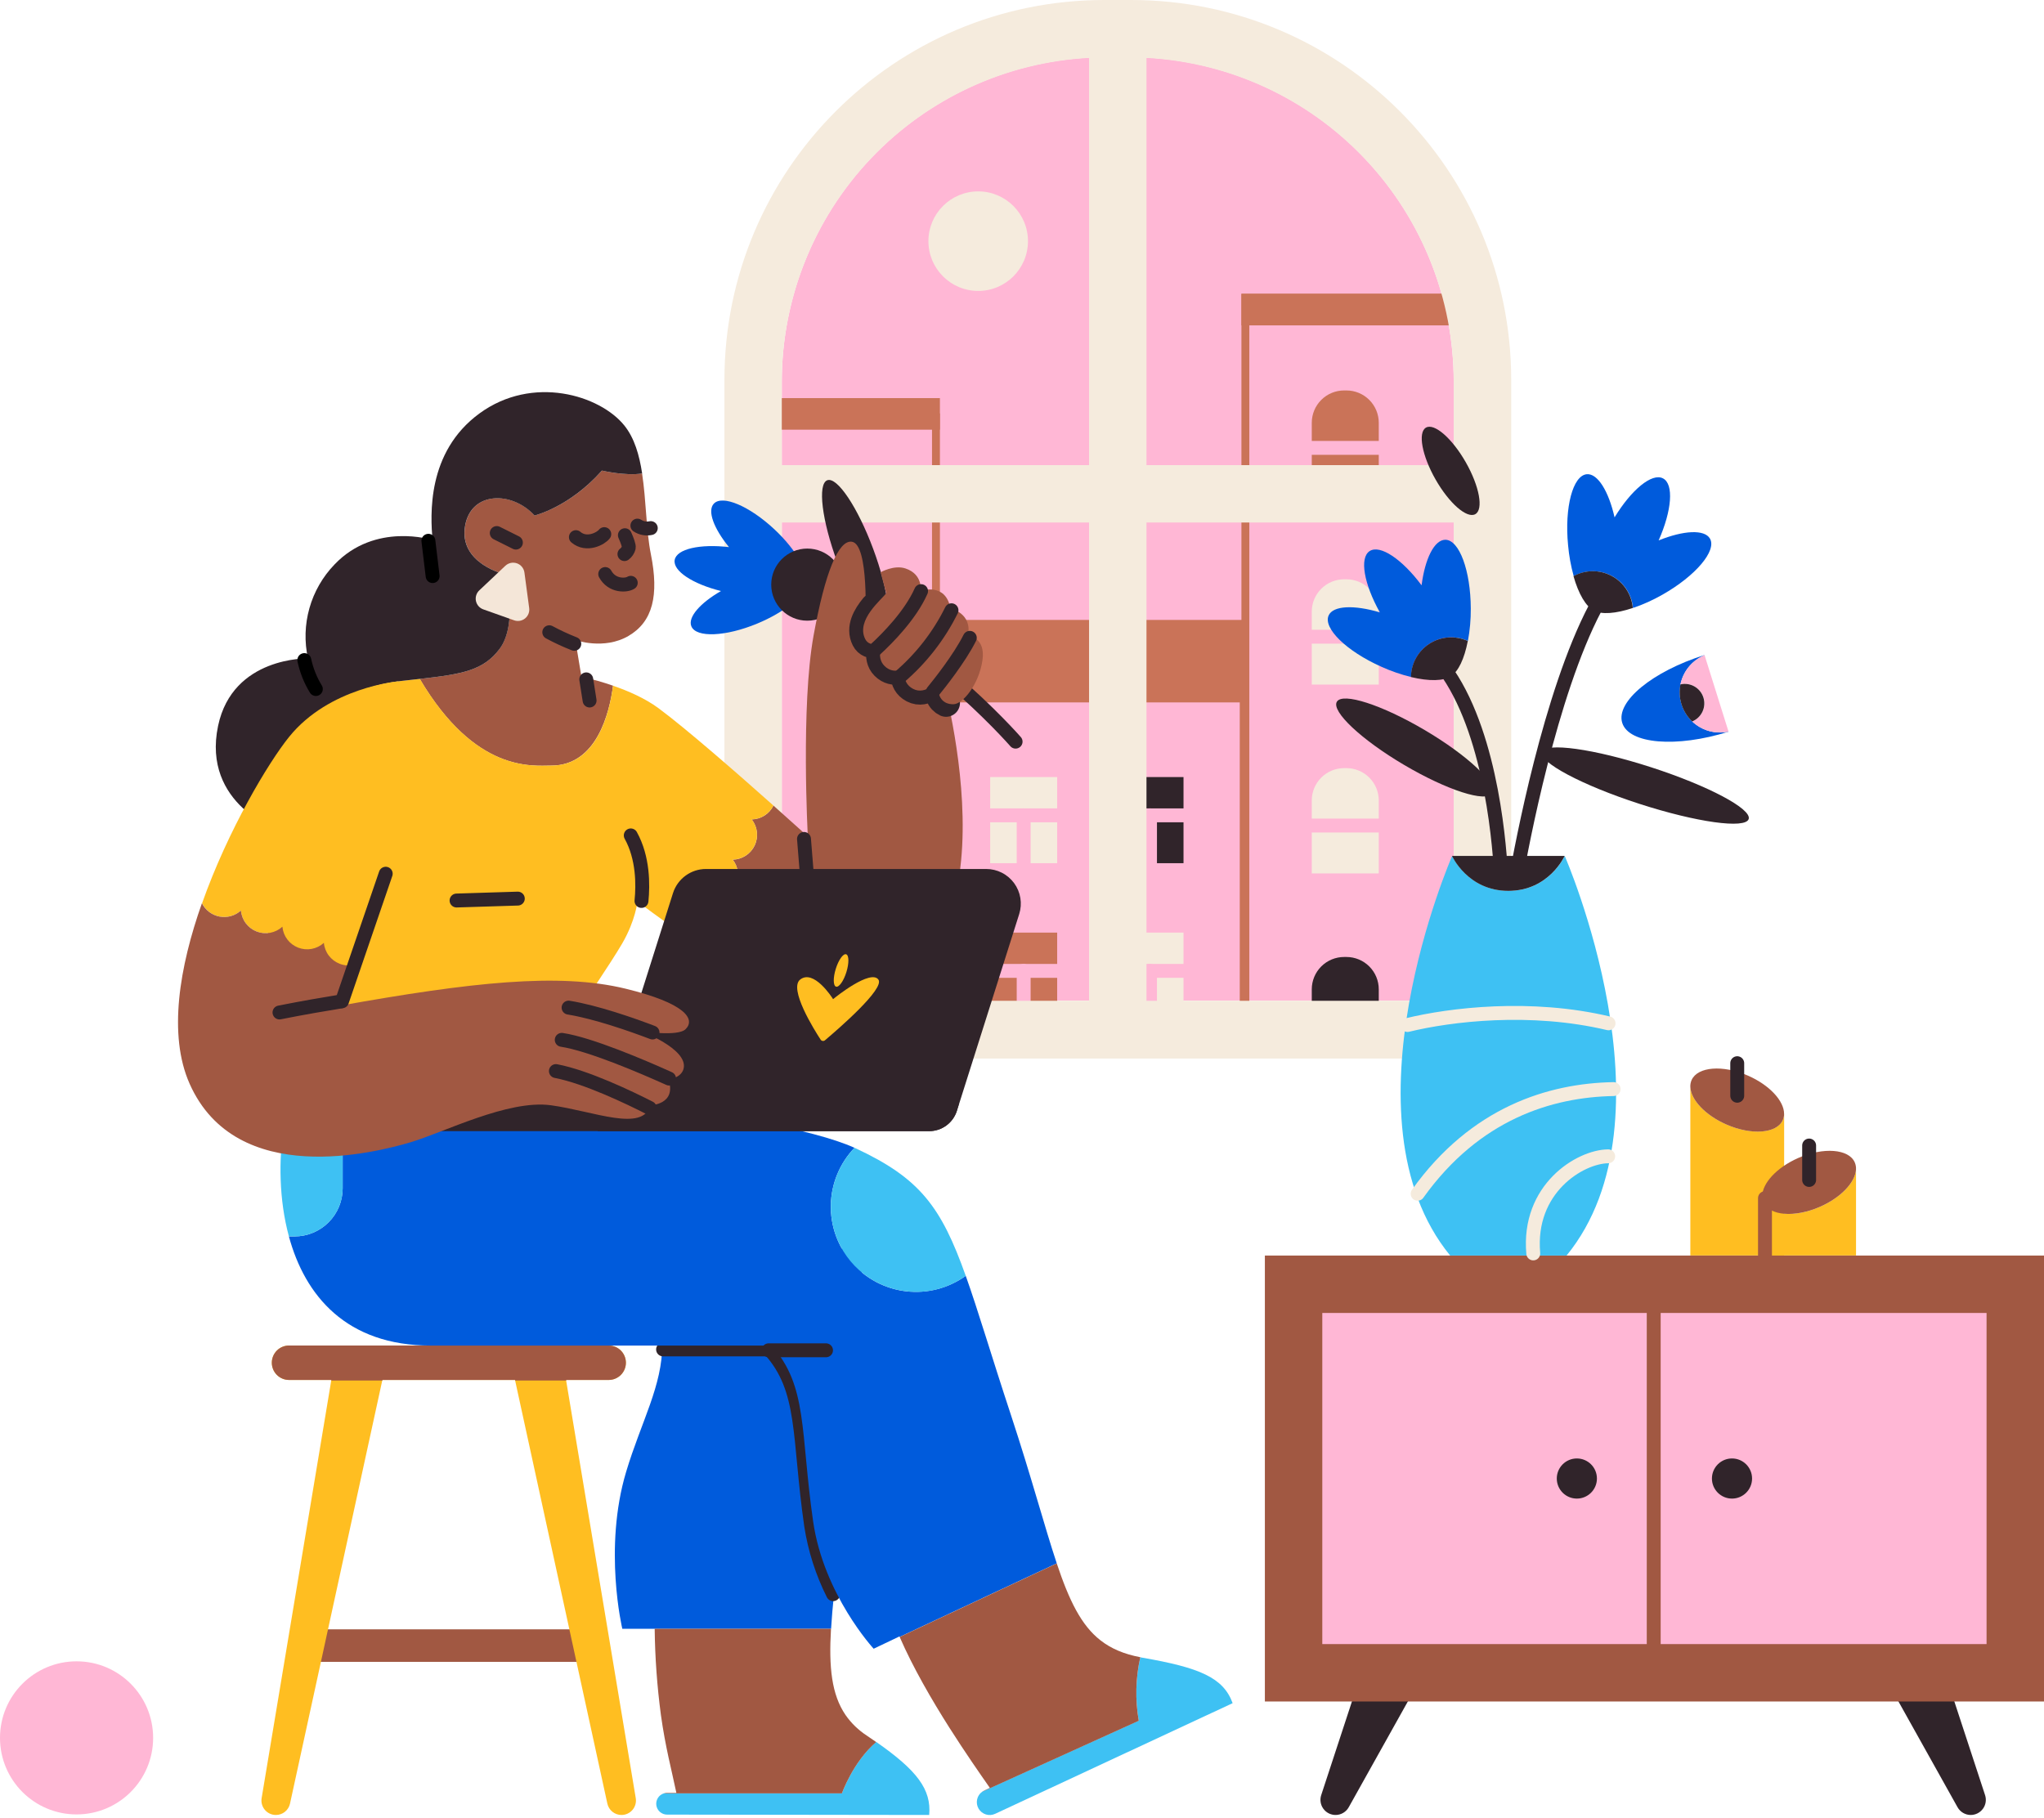<svg width="588" height="523" viewBox="0 0 588 523" fill="none" xmlns="http://www.w3.org/2000/svg">
<path d="M318.295 16.434H324.847C349.606 16.44 373.349 26.279 390.854 43.788C408.359 61.298 418.192 85.043 418.192 109.801V287.923H224.899V109.801C224.899 97.538 227.315 85.394 232.009 74.065C236.703 62.735 243.583 52.441 252.256 43.77C260.929 35.1 271.225 28.223 282.556 23.533C293.888 18.842 306.032 16.43 318.295 16.434Z" fill="#FFB7D5"/>
<path d="M356.64 180.701V290.696H270.87V180.701H356.64ZM358.913 178.428H268.597V292.969H358.913V178.428Z" fill="#CA7358"/>
<path d="M358.913 178.422H268.597V202.101H358.913V178.422Z" fill="#CA7358"/>
<path d="M268.114 121.223V291.247H216.489V121.223H268.114ZM270.387 118.95H214.216V293.52H270.387V118.95Z" fill="#CA7358"/>
<path d="M427.54 86.805V290.696H359.396V86.805H427.54ZM429.813 84.532H357.123V292.969H429.813V84.532Z" fill="#CA7358"/>
<path d="M386.672 112.342H387.325C389.794 112.342 392.161 113.322 393.907 115.068C395.653 116.813 396.633 119.181 396.633 121.649V142.629H377.358V121.649C377.358 120.427 377.599 119.216 378.067 118.086C378.536 116.956 379.222 115.93 380.087 115.066C380.952 114.201 381.978 113.516 383.108 113.048C384.238 112.581 385.449 112.341 386.672 112.342Z" fill="#CA7358"/>
<path d="M375.159 128.86H398.838" stroke="#FFB7D5" stroke-width="4" stroke-linecap="round" stroke-linejoin="round"/>
<path d="M386.672 166.677H387.325C389.794 166.677 392.161 167.657 393.907 169.403C395.653 171.148 396.633 173.516 396.633 175.985V196.964H377.358V175.985C377.358 174.762 377.599 173.551 378.067 172.421C378.536 171.292 379.222 170.265 380.087 169.401C380.952 168.537 381.978 167.851 383.108 167.384C384.238 166.916 385.449 166.676 386.672 166.677Z" fill="#F5EBDD"/>
<path d="M375.159 183.196H398.838" stroke="#FFB7D5" stroke-width="4" stroke-linecap="round" stroke-linejoin="round"/>
<path d="M386.672 221.012H387.325C389.794 221.012 392.161 221.993 393.907 223.738C395.653 225.484 396.633 227.851 396.633 230.32V251.3H377.358V230.32C377.358 227.851 378.339 225.484 380.085 223.738C381.83 221.993 384.198 221.012 386.666 221.012H386.672Z" fill="#F5EBDD"/>
<path d="M375.159 237.531H398.838" stroke="#FFB7D5" stroke-width="4" stroke-linecap="round" stroke-linejoin="round"/>
<path d="M386.672 275.347H387.325C389.794 275.347 392.161 276.328 393.907 278.074C395.653 279.819 396.633 282.187 396.633 284.655V303.93H377.358V284.655C377.358 283.432 377.599 282.222 378.067 281.092C378.536 279.962 379.222 278.936 380.087 278.072C380.952 277.207 381.978 276.522 383.108 276.054C384.238 275.587 385.449 275.347 386.672 275.347Z" fill="#30242A"/>
<path d="M429.813 84.532H357.123V93.618H429.813V84.532Z" fill="#CA7358"/>
<path d="M270.387 114.546H214.216V123.633H270.387V114.546Z" fill="#CA7358"/>
<path d="M304.118 223.581H284.843V248.362H304.118V223.581Z" fill="#F5EBDD"/>
<path d="M282.638 234.593H306.323" stroke="#FFB7D5" stroke-width="4" stroke-linecap="round" stroke-linejoin="round"/>
<path d="M294.48 249.464V234.593" stroke="#FFB7D5" stroke-width="4" stroke-linecap="round" stroke-linejoin="round"/>
<path d="M304.118 268.335H284.843V293.117H304.118V268.335Z" fill="#CA7358"/>
<path d="M282.638 279.348H306.323" stroke="#FFB7D5" stroke-width="4" stroke-linecap="round" stroke-linejoin="round"/>
<path d="M294.48 294.219V279.348" stroke="#FFB7D5" stroke-width="4" stroke-linecap="round" stroke-linejoin="round"/>
<path d="M340.462 223.581H321.188V248.362H340.462V223.581Z" fill="#30242A"/>
<path d="M318.988 234.593H342.667" stroke="#FFB7D5" stroke-width="4" stroke-linecap="round" stroke-linejoin="round"/>
<path d="M330.825 249.464V234.593" stroke="#FFB7D5" stroke-width="4" stroke-linecap="round" stroke-linejoin="round"/>
<path d="M340.462 268.335H321.188V293.117H340.462V268.335Z" fill="#F5EBDD"/>
<path d="M318.988 279.348H342.667" stroke="#FFB7D5" stroke-width="4" stroke-linecap="round" stroke-linejoin="round"/>
<path d="M330.825 294.219V279.348" stroke="#FFB7D5" stroke-width="4" stroke-linecap="round" stroke-linejoin="round"/>
<path d="M281.399 83.708C289.308 83.708 295.719 77.297 295.719 69.388C295.719 61.48 289.308 55.068 281.399 55.068C273.491 55.068 267.079 61.48 267.079 69.388C267.079 77.297 273.491 83.708 281.399 83.708Z" fill="#F5EBDD"/>
<path d="M442.973 288.014H200.118V304.532H442.973V288.014Z" fill="#F5EBDD"/>
<path d="M325.381 0H317.727C257.346 0 208.397 48.948 208.397 109.33V304.532H434.734V109.33C434.717 48.948 385.763 0 325.381 0ZM313.289 288.014H224.899V150.34H313.289V288.014ZM313.289 133.821H224.899V109.892C224.9 85.991 234.066 63.001 250.51 45.656C266.953 28.31 289.422 17.931 313.289 16.655V133.821ZM418.192 288.014H329.808V150.34H418.192V288.014ZM418.192 133.821H329.808V16.655C353.674 17.931 376.143 28.31 392.585 45.656C409.028 63.001 418.193 85.992 418.192 109.892V133.821Z" fill="#F5EBDD"/>
<path d="M22.025 522.055C34.189 522.055 44.05 512.195 44.05 500.03C44.05 487.866 34.189 478.005 22.025 478.005C9.861 478.005 0 487.866 0 500.03C0 512.195 9.861 522.055 22.025 522.055Z" fill="#FFB7D5"/>
<path d="M513.231 320.489C513.234 321.097 513.11 321.699 512.867 322.256C511.162 326.137 503.877 326.711 496.632 323.534C490.564 320.881 486.438 316.437 486.262 312.783V361.243H513.248V320.489H513.231Z" fill="#FFBE21"/>
<path d="M502.855 309.493C495.61 306.317 488.336 306.891 486.62 310.772C486.344 311.409 486.221 312.102 486.262 312.795C486.438 316.448 490.564 320.892 496.632 323.546C503.878 326.722 511.151 326.148 512.867 322.267C513.11 321.71 513.234 321.108 513.231 320.5C513.248 316.801 509.071 312.209 502.855 309.493Z" fill="#A15842"/>
<path d="M533.92 336.473C533.744 340.127 529.619 344.571 523.55 347.23C516.299 350.401 509.031 349.833 507.309 345.946C507.069 345.39 506.945 344.79 506.946 344.184V361.231H533.926V336.473H533.92Z" fill="#FFBE21"/>
<path d="M533.562 334.45C531.858 330.569 524.573 329.995 517.322 333.172C511.111 335.894 506.934 340.48 506.946 344.184C506.945 344.79 507.069 345.39 507.31 345.946C509.014 349.833 516.299 350.401 523.55 347.23C529.619 344.571 533.744 340.127 533.92 336.473C533.961 335.78 533.838 335.087 533.562 334.45Z" fill="#A15842"/>
<path d="M507.736 361.254V344.735" stroke="#A15842" stroke-width="4" stroke-miterlimit="10" stroke-linecap="round"/>
<path d="M499.752 305.907V315.272" stroke="#30242A" stroke-width="4" stroke-linecap="round" stroke-linejoin="round"/>
<path d="M520.436 329.592V339.502" stroke="#30242A" stroke-width="4" stroke-linecap="round" stroke-linejoin="round"/>
<path d="M384.211 522.215C383.522 522.215 382.843 522.052 382.23 521.739C381.616 521.426 381.086 520.972 380.682 520.414C380.278 519.856 380.012 519.21 379.907 518.529C379.801 517.848 379.859 517.152 380.074 516.498L393.712 474.937C394 474.066 394.555 473.307 395.299 472.77C396.043 472.232 396.937 471.943 397.855 471.942H407.413C408.172 471.942 408.918 472.14 409.577 472.517C410.236 472.894 410.785 473.437 411.169 474.092C411.554 474.747 411.76 475.491 411.768 476.25C411.776 477.01 411.585 477.758 411.214 478.42L387.996 519.982C387.62 520.656 387.072 521.219 386.406 521.612C385.741 522.004 384.984 522.212 384.211 522.215Z" fill="#30242A"/>
<path d="M566.912 522.215C567.601 522.215 568.28 522.052 568.894 521.739C569.507 521.426 570.038 520.972 570.442 520.414C570.846 519.856 571.111 519.21 571.217 518.529C571.322 517.848 571.265 517.152 571.049 516.498L557.411 474.937C557.124 474.067 556.569 473.309 555.827 472.771C555.084 472.234 554.191 471.944 553.275 471.942H543.711C542.952 471.944 542.207 472.143 541.549 472.52C540.891 472.898 540.343 473.441 539.959 474.095C539.575 474.749 539.368 475.492 539.36 476.251C539.351 477.01 539.54 477.757 539.909 478.42L563.128 519.982C563.504 520.656 564.053 521.218 564.718 521.61C565.383 522.002 566.14 522.211 566.912 522.215Z" fill="#30242A"/>
<path d="M588 361.254H363.868V489.563H588V361.254Z" fill="#A15842"/>
<path d="M571.476 377.773H380.387V473.045H571.476V377.773Z" fill="#FFB7D5"/>
<path d="M475.727 376.125V474.698" stroke="#A15842" stroke-width="4" stroke-miterlimit="10"/>
<path d="M498.246 431.182C501.435 431.182 504.02 428.597 504.02 425.409C504.02 422.22 501.435 419.635 498.246 419.635C495.058 419.635 492.473 422.22 492.473 425.409C492.473 428.597 495.058 431.182 498.246 431.182Z" fill="#30242A"/>
<path d="M453.616 431.182C456.805 431.182 459.39 428.597 459.39 425.409C459.39 422.22 456.805 419.635 453.616 419.635C450.428 419.635 447.843 422.22 447.843 425.409C447.843 428.597 450.428 431.182 453.616 431.182Z" fill="#30242A"/>
<path d="M88.6 468.8V478.159H169.552V468.8H88.6Z" fill="#A15842"/>
<path d="M182.889 517.373L162.836 397.048H175.098C176.412 397.048 177.673 396.526 178.602 395.597C179.531 394.667 180.053 393.407 180.053 392.093C180.053 390.779 179.531 389.518 178.602 388.589C177.673 387.66 176.412 387.138 175.098 387.138H83.151C81.837 387.138 80.576 387.66 79.647 388.589C78.718 389.518 78.196 390.779 78.196 392.093C78.196 393.407 78.718 394.667 79.647 395.597C80.576 396.526 81.837 397.048 83.151 397.048H95.317L75.264 517.373C75.165 517.969 75.197 518.579 75.357 519.161C75.518 519.743 75.803 520.283 76.194 520.744C76.584 521.205 77.07 521.575 77.618 521.829C78.166 522.083 78.763 522.214 79.367 522.215C80.316 522.215 81.237 521.891 81.976 521.295C82.715 520.7 83.228 519.869 83.429 518.941L110 397.048H148.152L174.718 518.941C174.921 519.869 175.435 520.699 176.175 521.295C176.915 521.89 177.836 522.215 178.786 522.215C179.39 522.214 179.987 522.083 180.535 521.829C181.082 521.575 181.569 521.205 181.959 520.744C182.349 520.283 182.635 519.743 182.795 519.161C182.956 518.579 182.988 517.969 182.889 517.373Z" fill="#FFBE21"/>
<path d="M175.098 397.048C176.412 397.048 177.673 396.526 178.602 395.597C179.531 394.667 180.053 393.407 180.053 392.093C180.053 390.779 179.531 389.518 178.602 388.589C177.673 387.66 176.412 387.138 175.098 387.138H83.151C81.837 387.138 80.576 387.66 79.647 388.589C78.718 389.518 78.196 390.779 78.196 392.093C78.196 393.407 78.718 394.667 79.647 395.597C80.576 396.526 81.837 397.048 83.151 397.048H95.317V397.201H109.989L110.023 397.048H148.175L148.209 397.201H162.881V397.048H175.098Z" fill="#A15842"/>
<path d="M180.548 468.641H239.077C239.804 456.213 242.401 439.729 244.554 417.459C246.469 397.713 248.117 381.137 248.009 367.454C247.827 344.645 189.48 372.25 189.48 372.25C189.48 377.233 190.486 382.018 190.515 386.655C190.583 398.701 184.48 408.952 180.121 423.482C173.513 445.513 179.019 468.641 179.019 468.641H180.548Z" fill="#005BDC"/>
<path d="M242.196 515.998H190.958C190.246 516.225 189.64 516.698 189.247 517.332C188.853 517.967 188.7 518.721 188.814 519.459C188.928 520.196 189.301 520.869 189.867 521.356C190.433 521.842 191.155 522.111 191.901 522.112L267.301 522.215C267.966 514.884 263.801 509.367 252.049 501.19C245.344 507.003 242.196 515.998 242.196 515.998Z" fill="#3EC1F3"/>
<path d="M249.407 499.411C246.973 497.838 244.871 495.803 243.219 493.422C239.241 487.586 238.4 479.727 239.054 468.641H188.333C188.431 476.929 189.028 485.205 190.122 493.422C191.418 502.724 193.168 509.122 194.572 515.85H191.907C191.585 515.85 191.265 515.9 190.958 515.998H242.196C242.196 515.998 245.344 507.003 252.05 501.224C251.209 500.629 250.328 500.025 249.407 499.411Z" fill="#A15842"/>
<path d="M239.668 458.685C236.531 452.441 234.393 445.743 233.332 438.836C229.621 413.055 231.82 399.838 221.359 388.263H190.748" stroke="#30242A" stroke-width="4" stroke-linecap="round" stroke-linejoin="round"/>
<path d="M258.755 470.84L258.812 470.976L303.998 449.815C300.481 439.291 296.804 425.29 290.764 406.964C285.104 389.814 281.359 377 277.814 367.085C272.855 370.657 266.74 372.246 260.669 371.541C254.598 370.835 249.011 367.886 245.003 363.273C240.995 358.659 238.856 352.714 239.007 346.604C239.157 340.495 241.586 334.662 245.816 330.251C221.694 319.352 136.02 312.244 136.02 312.244L87.555 305.084C84.998 309.311 82.821 316.011 81.639 323.836H98.573V341.946C98.564 345.607 97.104 349.116 94.512 351.704C91.921 354.291 88.409 355.745 84.748 355.748H83.782C83.554 355.748 83.327 355.748 83.106 355.748C87.731 372.795 99.63 387.155 123.917 387.155H221.938C232.4 398.719 230.201 411.936 233.911 437.729C236.946 458.827 251.328 474.38 251.328 474.38L258.755 470.84Z" fill="#005BDC"/>
<path d="M327.592 495.075L282.587 515.487C281.825 516.019 281.291 516.819 281.091 517.727C280.891 518.635 281.04 519.585 281.507 520.388C281.975 521.191 282.728 521.79 283.617 522.064C284.505 522.338 285.464 522.268 286.303 521.868L354.594 490.046C351.918 482.659 345.037 479.818 328.734 476.977L328.035 476.846C326.684 482.834 326.533 489.029 327.592 495.075Z" fill="#3EC1F3"/>
<path d="M328.035 476.823C323.341 475.925 319.659 474.363 316.619 471.999C311.016 467.635 307.584 460.532 303.998 449.837L258.812 470.999C262.641 479.801 268.017 489.057 273.137 497.138C277.609 504.173 281.876 510.304 284.746 514.412L283.115 515.202C282.93 515.293 282.753 515.399 282.587 515.521L327.592 495.109C326.526 489.045 326.676 482.829 328.035 476.823Z" fill="#A15842"/>
<path d="M263.505 371.716C268.644 371.719 273.651 370.098 277.813 367.084C270.762 347.264 264.647 339.008 246.157 330.404L245.816 330.251C242.492 333.717 240.26 338.083 239.397 342.808C238.535 347.532 239.08 352.405 240.964 356.822C242.849 361.239 245.991 365.005 249.998 367.65C254.006 370.296 258.703 371.706 263.505 371.704V371.716Z" fill="#3EC1F3"/>
<path d="M84.748 355.748C88.416 355.748 91.935 354.291 94.53 351.697C97.124 349.104 98.583 345.586 98.584 341.917V323.807H81.651C80.156 333.632 80.242 345.19 83.106 355.731C83.327 355.731 83.554 355.731 83.782 355.731L84.748 355.748Z" fill="#3EC1F3"/>
<path d="M221.103 388.513H237.622" stroke="#30242A" stroke-width="4" stroke-linecap="round" stroke-linejoin="round"/>
<path d="M292.156 213.392C292.156 213.392 262.42 179.252 227.285 166.87" stroke="#30242A" stroke-width="4" stroke-linecap="round" stroke-linejoin="round"/>
<path d="M198.885 180.207C197.805 177.598 201.408 173.507 207.408 170.052C199.282 168.029 193.509 164.262 194.089 161.097C194.668 157.931 201.396 156.443 209.715 157.42C205.34 152.079 203.413 146.976 205.346 144.919C207.806 142.288 215.614 145.606 222.779 152.306C229.03 158.159 232.723 164.671 231.939 167.984C231.502 171.359 225.745 176.144 217.835 179.417C208.738 183.19 200.265 183.542 198.885 180.207Z" fill="#005BDC"/>
<path d="M232.235 178.587C237.966 178.587 242.611 173.942 242.611 168.211C242.611 162.48 237.966 157.835 232.235 157.835C226.504 157.835 221.859 162.48 221.859 168.211C221.859 173.942 226.504 178.587 232.235 178.587Z" fill="#30242A"/>
<path d="M254.097 181.575C256.948 180.516 255.652 169.944 251.203 157.961C246.753 145.978 240.836 137.122 237.985 138.18C235.134 139.239 236.43 149.811 240.879 161.794C245.328 173.777 251.246 182.633 254.097 181.575Z" fill="#30242A"/>
<path d="M253.589 183.656C253.589 183.656 257.999 195.771 255.794 208.437" stroke="#30242A" stroke-width="4" stroke-linecap="round" stroke-linejoin="round"/>
<path d="M173.177 135.401C163.779 145.976 153.789 148.311 153.789 148.311C147.328 141.265 135.605 141.265 133.815 151.249C131.866 162.313 145.549 165.359 145.549 165.359C145.549 165.359 148.999 179.633 143.708 186.685C139.037 192.935 133.037 193.964 120.74 195.339C136.764 222.416 153.13 220.279 158.579 220.279C171.649 220.279 175.331 205.113 176.36 197.294C173.384 196.256 170.347 195.4 167.268 194.731L165.506 184.162C165.506 184.162 173.729 187.094 180.78 182.985C187.832 178.877 189.594 171.234 187.241 159.489C185.849 152.528 185.9 143.919 184.707 136.225C180.053 137.015 173.177 135.401 173.177 135.401Z" fill="#A15842"/>
<path d="M270.938 194.396C268.443 184.412 248.913 178.996 248.913 178.996C248.913 178.996 250.084 156.585 245.055 155.869C241.202 155.301 237.344 164.682 234.042 182.855C230.348 203.164 232.388 240.673 232.388 240.673C232.388 240.673 228.303 236.963 222.507 231.797C221.928 232.968 221.039 233.958 219.937 234.659C218.835 235.36 217.562 235.746 216.256 235.775C217.08 236.82 217.597 238.074 217.747 239.396C217.897 240.718 217.675 242.055 217.107 243.258C216.538 244.461 215.645 245.482 214.528 246.204C213.411 246.927 212.114 247.324 210.784 247.35C211.608 248.395 212.124 249.649 212.275 250.971C212.425 252.293 212.203 253.63 211.635 254.833C211.066 256.036 210.173 257.057 209.056 257.78C207.939 258.502 206.642 258.899 205.312 258.925C206.177 260.022 206.701 261.348 206.821 262.739C206.941 264.131 206.65 265.527 205.985 266.755C205.32 267.983 204.31 268.99 203.08 269.65C201.849 270.311 200.452 270.597 199.061 270.472C211.125 278.325 227.524 287.485 238.452 287.485C295.719 287.462 272.592 201.004 270.938 194.396Z" fill="#A15842"/>
<path d="M206.141 266.386C206.709 265.183 206.931 263.846 206.781 262.524C206.632 261.202 206.117 259.948 205.294 258.902C206.625 258.876 207.921 258.48 209.038 257.757C210.156 257.034 211.049 256.013 211.617 254.811C212.186 253.608 212.408 252.27 212.257 250.948C212.107 249.626 211.591 248.372 210.767 247.327C212.097 247.301 213.394 246.905 214.511 246.182C215.628 245.459 216.521 244.438 217.09 243.235C217.658 242.033 217.88 240.695 217.73 239.373C217.579 238.051 217.063 236.797 216.239 235.752C217.545 235.724 218.818 235.338 219.92 234.636C221.022 233.935 221.91 232.945 222.489 231.775C212.5 222.876 197.436 209.681 189.418 203.755C185.537 200.885 180.593 198.76 176.348 197.294C175.348 205.135 171.689 220.279 158.619 220.279C153.192 220.279 136.804 222.416 120.78 195.339L115.632 195.907C97.902 197.879 89.833 207.42 85.083 218.819C82.145 225.871 79.793 238.792 79.793 238.792C77.97 250.639 77.031 262.605 76.985 274.592L100.039 295.929L161.932 297.458C166.887 290.15 175.979 276.654 178.979 271.478C182.832 264.869 183.383 259.363 183.383 259.363C183.383 259.363 189.997 264.534 199.061 270.438C200.513 270.565 201.97 270.245 203.236 269.521C204.501 268.797 205.515 267.703 206.141 266.386Z" fill="#FFBE21"/>
<path d="M179.644 122.473C172.598 113.666 153.21 107.79 137.935 118.95C122.661 130.111 123.837 148.323 124.422 155.375C124.422 155.375 107.978 150.084 96.226 162.421C92.825 165.948 90.349 170.26 89.016 174.975C87.684 179.69 87.537 184.661 88.589 189.446C88.589 189.446 66.95 188.838 62.74 208.835C60.347 220.2 64.814 227.763 69.769 232.445C72.675 235.172 76.07 237.326 79.776 238.793C79.776 238.793 82.128 225.871 85.066 218.819C89.817 207.42 97.885 197.879 115.615 195.907L120.763 195.339C133.06 193.964 139.06 192.918 143.731 186.685C149.016 179.633 145.55 165.359 145.55 165.359C145.55 165.359 131.849 162.313 133.798 151.261C135.566 141.277 147.311 141.277 153.772 148.323C153.772 148.323 163.762 145.976 173.161 135.401C173.161 135.401 180.036 137.015 184.724 136.225C183.923 130.929 182.514 126.07 179.644 122.473Z" fill="#30242A"/>
<path d="M272.16 202.243C270.495 201.476 269.5 199.544 269.785 195.851C269.785 195.851 266.341 200.169 262.676 198.249C259.011 196.328 260.477 192.191 260.477 192.191C260.477 192.191 257.17 194.396 254.419 191.623C251.925 189.128 253.851 185.014 253.851 185.014C253.851 185.014 250.192 186.509 248.896 183.912C247.265 180.661 249.248 177.258 251.396 174.649" stroke="#30242A" stroke-width="8" stroke-linecap="round" stroke-linejoin="round"/>
<path d="M87.543 189.924C88.166 192.868 89.288 195.683 90.862 198.248" stroke="black" stroke-width="4" stroke-miterlimit="10" stroke-linecap="round"/>
<path d="M231.286 241.384L232.667 258.55" stroke="#30242A" stroke-width="4" stroke-linecap="round" stroke-linejoin="round"/>
<path d="M181.451 240.366C185.048 246.844 185.002 254.618 184.536 259.226" stroke="#30242A" stroke-width="4" stroke-linecap="round" stroke-linejoin="round"/>
<path d="M148.959 258.55L131.338 259.101" stroke="#30242A" stroke-width="4" stroke-linecap="round" stroke-linejoin="round"/>
<path d="M165.205 185.247C162.742 184.28 160.34 183.166 158.011 181.911" stroke="#30242A" stroke-width="4" stroke-linecap="round" stroke-linejoin="round"/>
<path d="M169.609 201.556L168.649 195.47" stroke="#30242A" stroke-width="4" stroke-linecap="round" stroke-linejoin="round"/>
<path d="M123.235 155.596L124.457 165.756" stroke="black" stroke-width="4" stroke-miterlimit="10" stroke-linecap="round"/>
<path d="M181.451 167.688C180.207 168.495 176.081 168.762 174.104 165.165" stroke="#30242A" stroke-width="4" stroke-linecap="round" stroke-linejoin="round"/>
<path d="M148.408 156.119L142.902 153.368" stroke="#30242A" stroke-width="4" stroke-linecap="round" stroke-linejoin="round"/>
<path d="M173.831 153.681C172.95 154.88 168.796 157.204 165.671 154.551" stroke="#30242A" stroke-width="4" stroke-linecap="round" stroke-linejoin="round"/>
<path d="M187.213 151.948C186.556 152.088 185.877 152.096 185.216 151.974C184.555 151.851 183.924 151.599 183.361 151.232" stroke="#30242A" stroke-width="4" stroke-linecap="round" stroke-linejoin="round"/>
<path d="M179.764 153.994C180.394 155.42 181.002 156.994 180.872 157.596C180.678 158.329 180.241 158.974 179.633 159.426" stroke="#30242A" stroke-width="4" stroke-linecap="round" stroke-linejoin="round"/>
<path d="M145.391 162.773L137.873 169.865C137.466 170.248 137.164 170.73 136.996 171.264C136.828 171.797 136.8 172.365 136.914 172.913C137.028 173.461 137.28 173.97 137.647 174.392C138.014 174.815 138.483 175.136 139.009 175.325L147.897 178.479C148.425 178.666 148.992 178.714 149.544 178.619C150.096 178.523 150.615 178.288 151.05 177.935C151.485 177.582 151.822 177.123 152.029 176.603C152.236 176.082 152.306 175.517 152.232 174.962L150.863 164.733C150.783 164.139 150.541 163.578 150.163 163.111C149.786 162.645 149.288 162.291 148.723 162.089C148.158 161.887 147.549 161.843 146.961 161.964C146.373 162.085 145.83 162.365 145.391 162.773Z" fill="#F4E6D8"/>
<path d="M253.317 164.66C253.317 164.66 257.169 162.455 260.477 163.557C265.591 165.262 264.841 170.024 264.841 170.024C264.841 170.024 272.012 167.438 273.404 175.019C273.404 175.019 279.871 176.468 278.416 182.934C278.416 182.934 283.649 183.213 282.61 190.071C281.57 196.93 276.995 202.63 274.245 202.63C271.404 202.63 269.398 200.885 269.784 195.811C269.784 195.811 266.341 200.129 262.676 198.209C259.01 196.288 260.477 192.151 260.477 192.151C260.477 192.151 257.169 194.356 254.419 191.583C251.925 189.088 253.851 184.974 253.851 184.974C253.851 184.974 250.191 186.469 248.896 183.872C246.14 178.366 253.72 172.445 254.953 170.66L253.317 164.66Z" fill="#A15842"/>
<path d="M251.68 186.98C255.465 183.508 261.909 176.956 264.966 170.081" stroke="#30242A" stroke-width="4" stroke-linecap="round" stroke-linejoin="round"/>
<path d="M258.63 194.907C264.919 189.559 270.052 182.985 273.717 175.587" stroke="#30242A" stroke-width="4" stroke-linecap="round" stroke-linejoin="round"/>
<path d="M268.364 198.987C270.068 196.907 276.029 189.435 278.984 183.52" stroke="#30242A" stroke-width="4" stroke-linecap="round" stroke-linejoin="round"/>
<path d="M267.295 325.461H171.922L193.6 256.971C194.241 254.954 195.507 253.194 197.216 251.946C198.924 250.697 200.985 250.025 203.101 250.027H283.695C285.261 250.026 286.805 250.395 288.202 251.102C289.598 251.81 290.809 252.837 291.734 254.101C292.66 255.364 293.274 256.827 293.528 258.372C293.782 259.918 293.668 261.501 293.196 262.994L275.268 319.631C274.729 321.322 273.666 322.799 272.233 323.847C270.8 324.895 269.071 325.46 267.295 325.461Z" fill="#30242A"/>
<path d="M116.569 317.75C116.288 318.637 116.219 319.578 116.37 320.496C116.52 321.415 116.885 322.285 117.435 323.036C117.984 323.787 118.703 324.398 119.533 324.819C120.363 325.241 121.281 325.46 122.212 325.461H267.295C269.069 325.456 270.796 324.888 272.226 323.838C273.656 322.788 274.716 321.311 275.251 319.619L275.819 317.75H116.569Z" fill="#30242A"/>
<path d="M252.686 281.848C250.47 278.814 240.395 286.826 239.656 287.491C239.27 286.826 234.03 278.814 230.183 281.848C226.848 284.479 234.161 296.225 236.133 299.219C236.214 299.31 236.314 299.383 236.426 299.433C236.538 299.483 236.658 299.509 236.781 299.509C236.903 299.509 237.024 299.483 237.136 299.433C237.247 299.383 237.347 299.31 237.429 299.219C241.014 296.196 254.612 284.451 252.686 281.848Z" fill="#FFBE21"/>
<path d="M243.48 279.703C244.281 277.133 244.248 274.836 243.406 274.574C242.564 274.311 241.232 276.183 240.431 278.754C239.631 281.325 239.664 283.621 240.506 283.884C241.348 284.146 242.68 282.274 243.48 279.703Z" fill="#FFBE21"/>
<path d="M61.921 263.363C63.159 263.84 64.505 263.964 65.81 263.722C67.114 263.479 68.325 262.879 69.309 261.988C69.425 263.315 69.91 264.583 70.71 265.648C71.509 266.714 72.59 267.535 73.831 268.018C75.073 268.502 76.424 268.629 77.734 268.384C79.043 268.14 80.258 267.535 81.242 266.636C81.361 267.962 81.849 269.227 82.648 270.291C83.448 271.354 84.529 272.173 85.769 272.656C87.01 273.138 88.36 273.265 89.668 273.022C90.977 272.778 92.191 272.175 93.175 271.279C93.266 272.325 93.587 273.338 94.114 274.246C94.642 275.154 95.364 275.935 96.228 276.532C97.092 277.129 98.077 277.528 99.113 277.7C100.149 277.873 101.21 277.814 102.221 277.529L110.813 254.453C114.122 245.595 115.691 236.181 115.433 226.729L114.563 196.043C114.563 196.043 94.737 197.691 83.174 212.011C77.241 219.358 65.598 238.77 58.137 259.874C58.921 261.467 60.27 262.711 61.921 263.363Z" fill="#FFBE21"/>
<path d="M97.715 277.302C96.471 276.823 95.385 276.004 94.582 274.94C93.778 273.875 93.289 272.607 93.169 271.279C92.185 272.175 90.971 272.779 89.662 273.022C88.354 273.265 87.004 273.138 85.764 272.656C84.523 272.173 83.443 271.354 82.643 270.291C81.843 269.227 81.356 267.962 81.236 266.636C80.252 267.535 79.037 268.14 77.728 268.385C76.419 268.629 75.067 268.502 73.826 268.019C72.585 267.535 71.503 266.714 70.704 265.648C69.905 264.583 69.419 263.315 69.303 261.988C68.485 262.733 67.505 263.278 66.441 263.58C65.376 263.882 64.257 263.933 63.169 263.728C62.082 263.524 61.057 263.07 60.175 262.402C59.292 261.734 58.578 260.871 58.086 259.88C51.619 278.172 48.289 297.742 54.551 311.829C68.03 342.167 108.483 331.49 118.03 328.683C127.576 325.876 146.124 316.323 158.483 318.011C170.842 319.699 184.883 325.876 187.134 318.011C187.134 318.011 194.697 317.818 192.316 310.624C192.316 310.624 196.118 310.152 196.68 307.345C197.817 301.725 184.321 296.674 184.321 296.674C184.321 296.674 194.998 298.378 197.243 296.105C200.084 293.264 197.322 288.678 179.883 284.451C160.727 279.814 135.446 282.621 97.806 289.36L102.21 277.524C100.727 277.94 99.149 277.862 97.715 277.302Z" fill="#A15842"/>
<path d="M110.961 251.39L98.385 288.099" stroke="#30242A" stroke-width="4" stroke-linecap="round" stroke-linejoin="round"/>
<path d="M187.713 297.077C181.61 294.759 171.45 291.201 163.563 289.917" stroke="#30242A" stroke-width="4" stroke-linecap="round" stroke-linejoin="round"/>
<path d="M192.475 310.328C184.633 306.8 169.654 300.396 161.597 299.191" stroke="#30242A" stroke-width="4" stroke-linecap="round" stroke-linejoin="round"/>
<path d="M97.897 288.178C93.669 288.86 87.032 289.991 80.401 291.315" stroke="#30242A" stroke-width="4" stroke-linecap="round" stroke-linejoin="round"/>
<path d="M186.9 318.784C181.019 315.789 168.626 309.834 159.915 308.175" stroke="#30242A" stroke-width="4" stroke-linecap="round" stroke-linejoin="round"/>
<path d="M450.128 246.276C450.128 246.276 445.661 256.323 433.944 256.323C422.227 256.323 417.738 246.276 417.738 246.276C417.738 246.276 384.78 321.625 417.17 361.254H450.656C483.029 321.625 450.128 246.276 450.128 246.276Z" fill="#3EC1F3"/>
<path d="M433.915 256.323C445.632 256.323 450.099 246.276 450.099 246.276H417.709C417.709 246.276 422.192 256.323 433.915 256.323Z" fill="#30242A"/>
<path d="M464.186 313.357C445.968 313.681 424.409 320.261 407.816 343.474" stroke="#F5EBDD" stroke-width="4" stroke-linecap="round" stroke-linejoin="round"/>
<path d="M404.901 294.918C417.129 291.934 440.285 289.093 462.731 294.435" stroke="#F5EBDD" stroke-width="4" stroke-linecap="round" stroke-linejoin="round"/>
<path d="M462.629 332.7C454.48 332.797 439.416 342.031 441.075 360.641" stroke="#F5EBDD" stroke-width="4" stroke-linecap="round" stroke-linejoin="round"/>
<path d="M431.864 252.981C431.523 244.884 429.369 212.704 416.584 193.827" stroke="#30242A" stroke-width="4" stroke-miterlimit="10" stroke-linecap="round"/>
<path d="M429.2 228.237C430.834 225.467 422.17 217.327 409.847 210.057C397.524 202.787 386.209 199.139 384.575 201.909C382.94 204.68 391.605 212.819 403.928 220.09C416.25 227.36 427.565 231.008 429.2 228.237Z" fill="#30242A"/>
<path d="M424.414 147.931C426.813 146.563 425.58 139.881 421.66 133.005C417.74 126.129 412.617 121.664 410.218 123.032C407.818 124.4 409.052 131.083 412.972 137.958C416.892 144.834 422.015 149.299 424.414 147.931Z" fill="#30242A"/>
<path d="M382.211 177.081C383.501 174.212 389.57 174.001 396.946 176.2C392.4 168.069 391.007 160.506 394.013 158.557C397.019 156.608 403.372 160.92 408.947 168.404C409.93 160.773 412.589 155.335 415.766 155.301C419.778 155.301 423.062 164.148 423.102 175.092C423.126 178.222 422.848 181.347 422.272 184.423C420.523 183.622 418.601 183.27 416.682 183.401C414.762 183.531 412.905 184.139 411.281 185.17C409.656 186.2 408.314 187.62 407.378 189.301C406.441 190.981 405.939 192.869 405.918 194.793C402.976 194.072 400.107 193.079 397.349 191.827C387.331 187.344 380.569 180.746 382.211 177.081Z" fill="#005BDC"/>
<path d="M411.152 185.247C412.782 184.187 414.654 183.557 416.593 183.415C418.532 183.273 420.476 183.624 422.244 184.434C421.266 189.52 419.499 193.293 417.374 194.521C415.351 195.992 411.066 196.049 405.89 194.805C405.911 192.901 406.402 191.033 407.32 189.365C408.239 187.698 409.555 186.283 411.152 185.247Z" fill="#30242A"/>
<path d="M436.126 252.493C437.694 243.549 445.86 199.697 458.93 174.888" stroke="#30242A" stroke-width="4" stroke-miterlimit="10" stroke-linecap="round"/>
<path d="M503.043 235.66C503.983 232.758 491.429 226.091 475.002 220.77C458.576 215.448 444.497 213.487 443.557 216.389C442.617 219.291 455.171 225.957 471.598 231.279C488.024 236.6 502.103 238.562 503.043 235.66Z" fill="#30242A"/>
<path d="M456.469 136.446C459.606 136.162 462.765 141.35 464.464 148.857C469.305 140.901 475.227 135.98 478.403 137.645C481.58 139.31 480.932 146.959 477.142 155.488C484.279 152.607 490.342 152.243 491.916 154.982C493.893 158.471 487.785 165.682 478.278 171.081C475.567 172.635 472.712 173.925 469.754 174.933C469.592 173.018 468.955 171.174 467.9 169.567C466.846 167.96 465.407 166.642 463.714 165.732C462.021 164.822 460.128 164.349 458.206 164.355C456.284 164.361 454.394 164.846 452.707 165.767C451.896 162.848 451.353 159.859 451.088 156.84C450.036 145.942 452.474 136.81 456.469 136.446Z" fill="#005BDC"/>
<path d="M463.555 165.665C465.278 166.567 466.746 167.889 467.822 169.509C468.898 171.13 469.547 172.995 469.709 174.933C464.794 176.576 460.617 176.888 458.526 175.638C456.253 174.598 454.099 170.887 452.645 165.768C454.314 164.852 456.183 164.363 458.087 164.345C459.991 164.327 461.869 164.781 463.555 165.665Z" fill="#30242A"/>
<path d="M490.348 188.469V188.514C487.675 189.616 485.513 191.68 484.287 194.298C483.061 196.915 482.86 199.898 483.725 202.656C484.589 205.415 486.456 207.749 488.957 209.199C491.458 210.649 494.411 211.109 497.235 210.488V210.534C482.262 215.222 468.578 214.085 466.669 207.988C464.76 201.891 475.375 193.157 490.348 188.469Z" fill="#005BDC"/>
<path d="M486.785 207.579C488.098 207.053 489.164 206.05 489.769 204.771C490.374 203.492 490.473 202.032 490.047 200.683C489.621 199.334 488.7 198.196 487.47 197.497C486.241 196.798 484.792 196.589 483.415 196.913C483.792 195.05 484.624 193.309 485.835 191.844C487.046 190.379 488.6 189.235 490.359 188.514L497.246 210.488C495.397 210.897 493.476 210.845 491.652 210.338C489.828 209.831 488.157 208.883 486.785 207.579Z" fill="#FFB7D5"/>
<path d="M490.024 200.703C490.445 202.047 490.347 203.5 489.747 204.773C489.146 206.047 488.089 207.049 486.785 207.579C485.366 206.232 484.313 204.546 483.724 202.681C483.134 200.815 483.028 198.831 483.415 196.913C484.791 196.598 486.236 196.813 487.461 197.516C488.685 198.218 489.601 199.356 490.024 200.703Z" fill="#30242A"/>
</svg>
